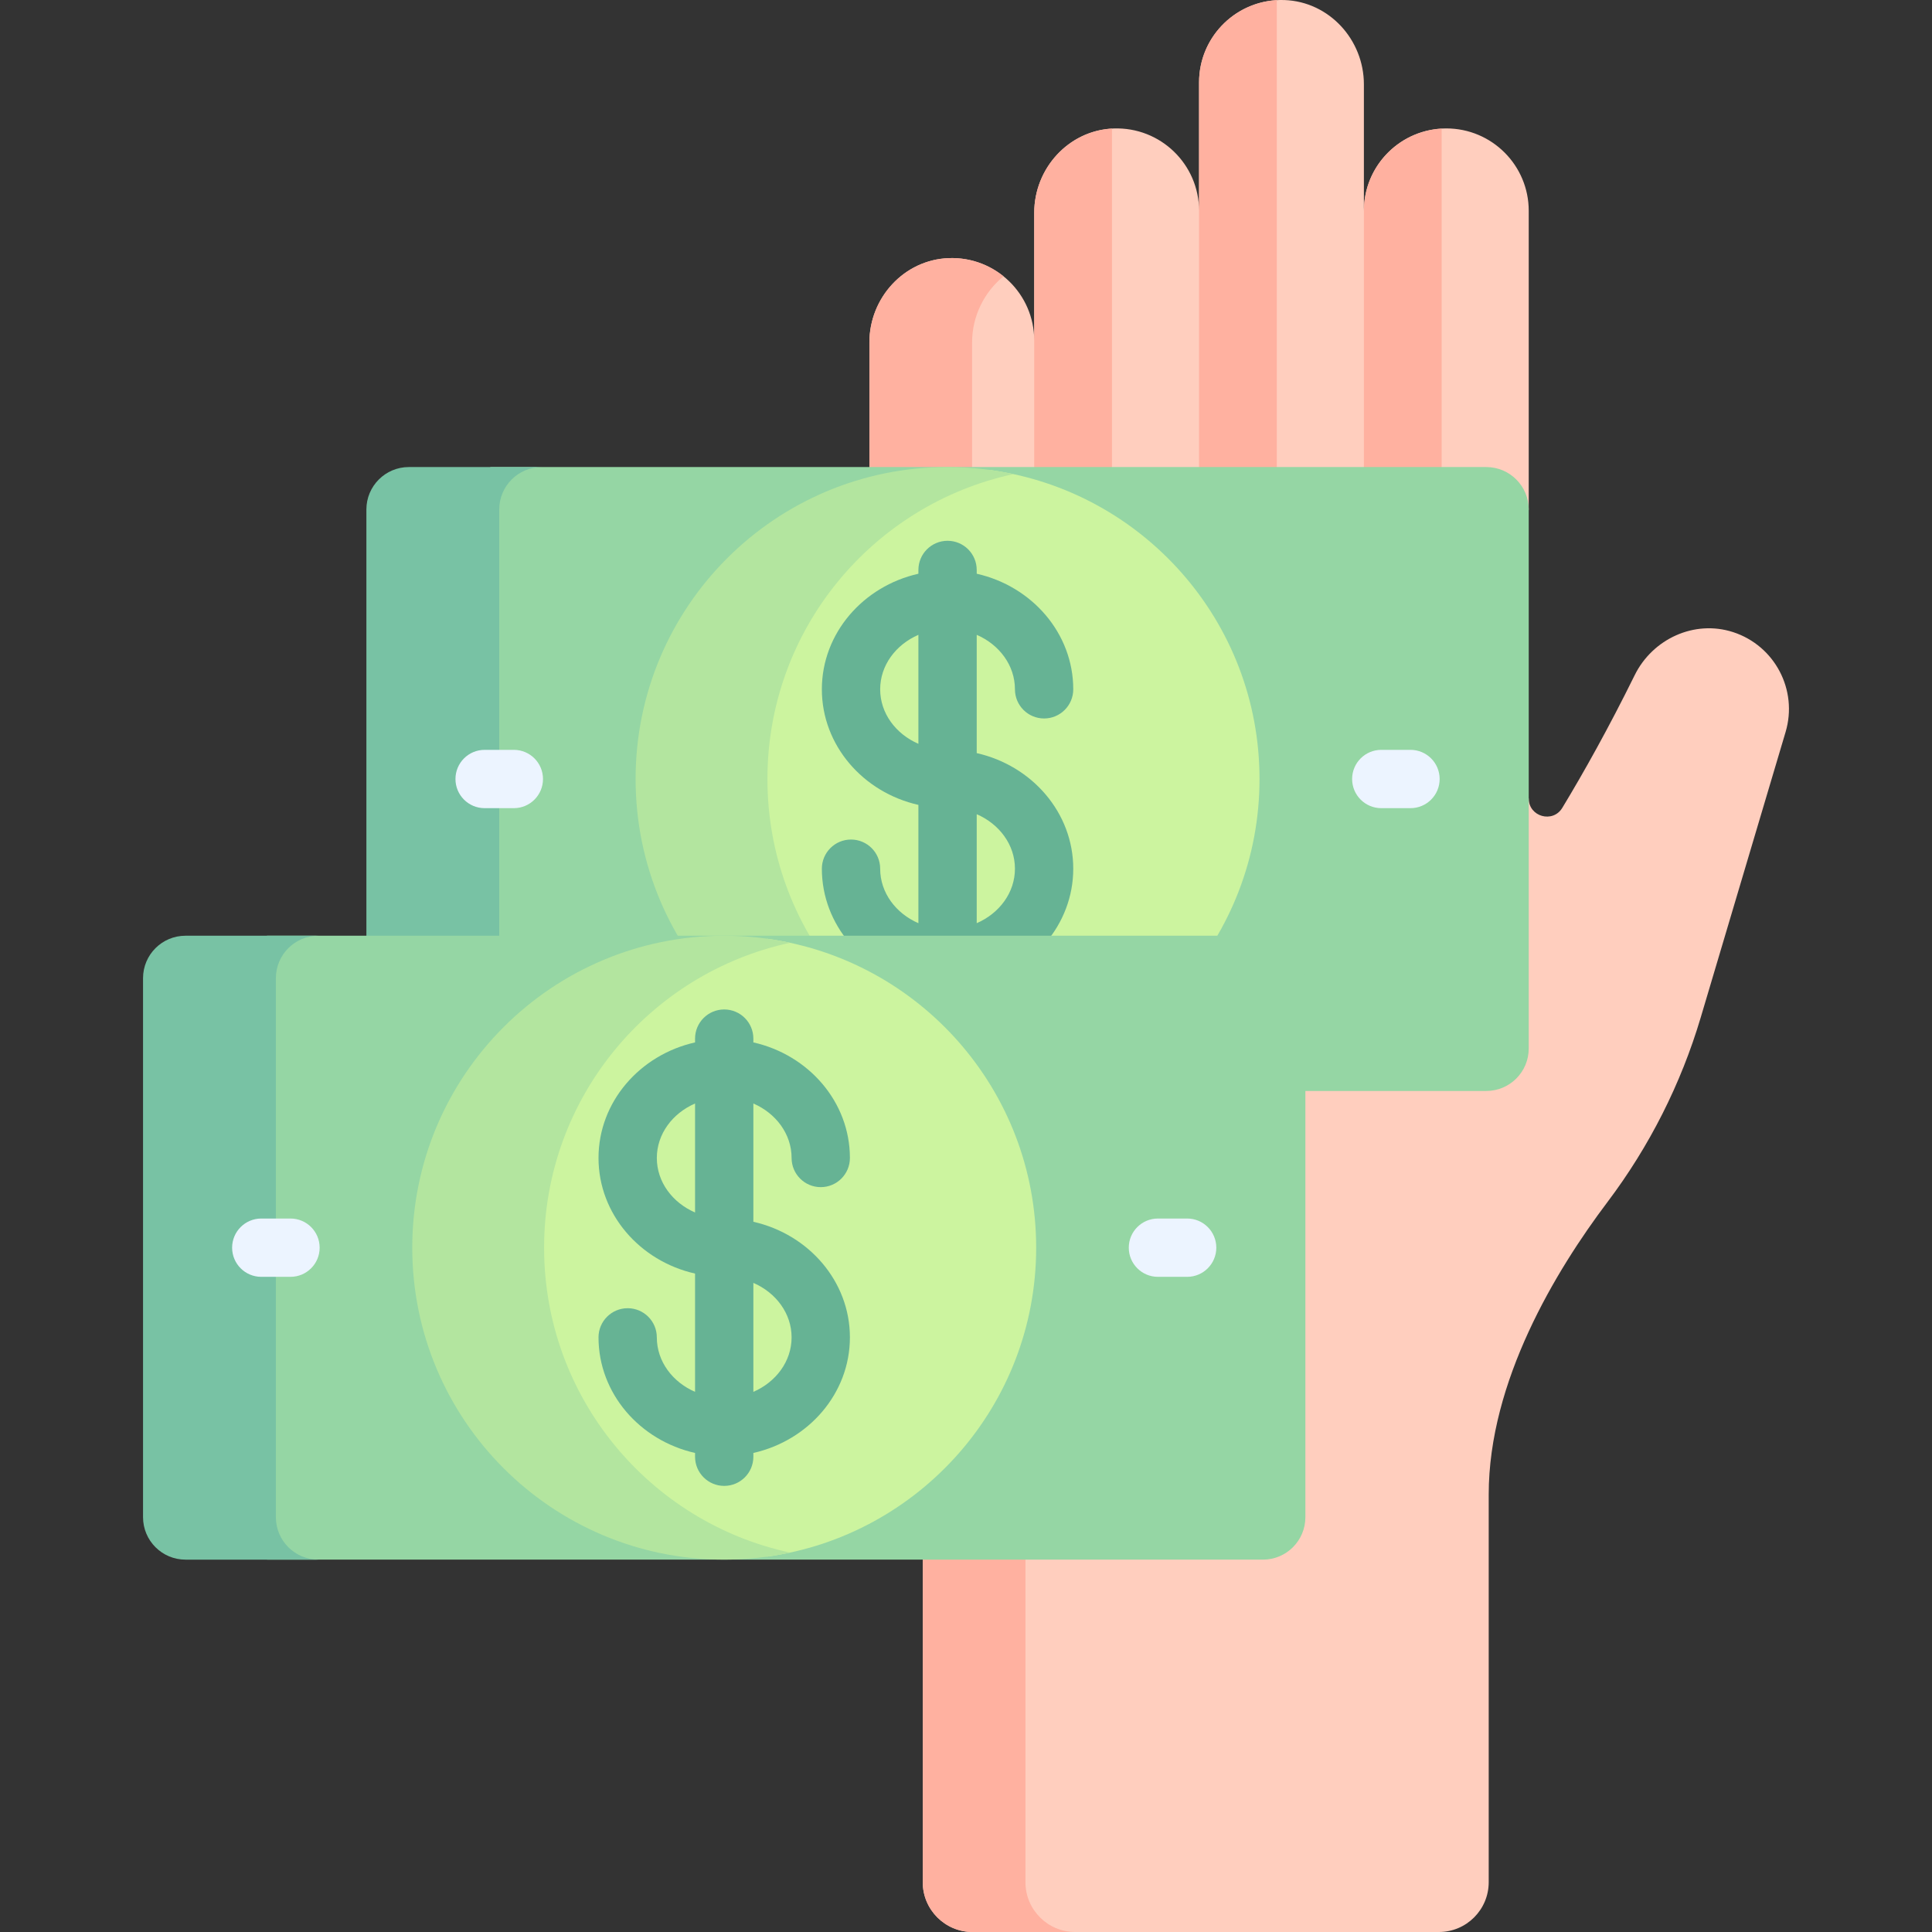 <svg id="Capa_1" enable-background="new 0 0 512 512" height="512" viewBox="0 0 512 512" width="512" xmlns="http://www.w3.org/2000/svg"><rect x="0" y="0" width="512" height="512" fill="#333333" stroke="none"/><g><path d="m459.267 167.512c-10.228-3.317-21.311 1.785-26.066 11.429-6.91 14.014-13.479 25.736-19.177 35.149-2.513 4.151-8.896 2.353-8.896-2.498l-.63-.366v-71.71l.63-4.491v-13.88-65.27c0-12.063-9.779-21.841-21.841-21.841-12.063 0-21.842 9.779-21.842 21.842v-33.511c0-11.843-9.209-21.93-21.045-22.351-12.426-.442-22.638 9.5-22.638 21.827v34.034c0-12.328-10.212-22.269-22.638-21.827-11.835.421-21.044 10.508-21.044 22.352v33.832c0-12.327-10.212-22.268-22.637-21.827-11.836.42-21.045 10.506-21.045 22.35v33.019l14.14 289.548v85.476c0 7.292 5.911 13.204 13.204 13.204h123.578c7.292 0 13.203-5.912 13.203-13.204v-102.749c0-29.981 17.765-59.321 31.483-77.508 11.087-14.699 19.455-31.251 24.702-48.899l22.49-75.648c3.308-11.12-2.841-22.884-13.931-26.482z" fill="#ffcebe"/><g><path d="m271.754 498.796v-85.476l-14.14-289.548v-33.018c0-7.01 3.242-13.386 8.33-17.525-3.939-3.179-9.002-5.02-14.502-4.825-11.836.42-21.045 10.506-21.045 22.35v33.019l14.14 289.548v85.476c0 7.292 5.911 13.204 13.204 13.204h27.217c-7.292-.001-13.204-5.913-13.204-13.205z" fill="#ffb1a0"/></g><g fill="#ffb1a0"><path d="m361.446 55.876-.001 87.44c0 5.69 4.612 10.302 10.302 10.302s10.302-4.612 10.302-10.302v-109.22c-11.484.646-20.603 10.135-20.603 21.78z"/><path d="m317.762 143.315c0 5.69 4.612 10.302 10.302 10.302s10.302-4.612 10.302-10.302v-143.275c-11.486.642-20.603 10.154-20.603 21.801v34.034c0-.007-.001-.013-.001-.019z"/><path d="m284.382 153.618c5.69 0 10.302-4.612 10.302-10.302v-109.23c-11.62.656-20.604 10.619-20.604 22.313v33.832 53.085c0 5.689 4.613 10.302 10.302 10.302z"/></g><g><g><path d="m393.877 123.773h-263.929v165.344h263.929c6.214 0 11.252-5.038 11.252-11.252 0-4.942 0-137.999 0-142.841-.001-6.214-5.038-11.251-11.252-11.251z" fill="#95d6a4"/><path d="m132.3 277.865c0-4.843 0-137.899 0-142.841 0-6.214 5.038-11.251 11.252-11.251h-35.204c-6.214 0-11.252 5.037-11.252 11.251v142.841c0 6.214 5.038 11.252 11.252 11.252h35.204c-6.214 0-11.252-5.038-11.252-11.252z" fill="#78c2a4"/><path d="m262.513 124.574c-35.397 10.405-61.251 43.105-61.251 81.871s25.854 71.466 61.252 81.871c40.26-5.557 71.271-40.082 71.271-81.871-.001-41.789-31.012-76.314-71.272-81.871z" fill="#ccf49f"/><path d="m203.379 206.445c0-39.663 27.937-72.787 65.203-80.806-5.633-1.212-11.474-1.866-17.469-1.866-45.659 0-82.672 37.013-82.672 82.672s37.013 82.672 82.672 82.672c5.995 0 11.836-.654 17.469-1.866-37.266-8.019-65.203-41.143-65.203-80.806z" fill="#b3e59f"/></g><path d="m258.839 199.583v-31.347c5.983 2.594 10.132 8.083 10.132 14.44 0 4.267 3.459 7.726 7.726 7.726s7.726-3.459 7.726-7.726c0-14.851-10.932-27.326-25.585-30.63v-1.004c0-4.267-3.459-7.726-7.726-7.726s-7.726 3.459-7.726 7.726v1.004c-14.653 3.304-25.585 15.779-25.585 30.63s10.932 27.326 25.585 30.63v31.347c-5.983-2.594-10.132-8.083-10.132-14.44 0-4.267-3.459-7.726-7.726-7.726s-7.726 3.459-7.726 7.726c0 14.851 10.932 27.326 25.585 30.63v1.004c0 4.267 3.459 7.726 7.726 7.726s7.726-3.459 7.726-7.726v-1.004c14.653-3.304 25.585-15.779 25.585-30.63s-10.933-27.326-25.585-30.63zm-25.585-16.907c0-6.357 4.148-11.846 10.132-14.44v28.881c-5.983-2.594-10.132-8.083-10.132-14.441zm25.585 61.977v-28.881c5.983 2.594 10.132 8.083 10.132 14.44s-4.149 11.847-10.132 14.441z" fill="#66b394"/><g><path d="m373.796 214.171h-7.743c-4.267 0-7.726-3.459-7.726-7.726s3.459-7.726 7.726-7.726h7.743c4.267 0 7.726 3.459 7.726 7.726s-3.459 7.726-7.726 7.726z" fill="#ecf4ff"/></g><g><path d="m136.172 214.171h-7.743c-4.267 0-7.726-3.459-7.726-7.726s3.459-7.726 7.726-7.726h7.743c4.267 0 7.726 3.459 7.726 7.726s-3.459 7.726-7.726 7.726z" fill="#ecf4ff"/></g><g><path d="m334.688 247.976h-263.929v165.344h263.929c6.214 0 11.252-5.038 11.252-11.252 0-4.942 0-137.999 0-142.841 0-6.213-5.038-11.251-11.252-11.251z" fill="#95d6a4"/><path d="m73.111 402.069c0-4.843 0-137.899 0-142.841 0-6.214 5.038-11.251 11.252-11.251h-35.204c-6.214 0-11.252 5.037-11.252 11.251v142.841c0 6.214 5.038 11.252 11.252 11.252h35.204c-6.214-.001-11.252-5.038-11.252-11.252z" fill="#78c2a4"/><path d="m203.324 248.778c-35.397 10.405-61.251 43.105-61.251 81.871s25.854 71.466 61.252 81.87c40.26-5.557 71.271-40.082 71.271-81.87 0-41.789-31.011-76.315-71.272-81.871z" fill="#ccf49f"/><path d="m144.19 330.648c0-39.663 27.937-72.787 65.203-80.806-5.633-1.212-11.474-1.866-17.469-1.866-45.659 0-82.672 37.013-82.672 82.672s37.013 82.672 82.672 82.672c5.995 0 11.836-.654 17.469-1.866-37.266-8.019-65.203-41.143-65.203-80.806z" fill="#b3e59f"/></g><g><path d="m314.608 338.375h-7.743c-4.267 0-7.726-3.459-7.726-7.726s3.459-7.726 7.726-7.726h7.743c4.267 0 7.726 3.459 7.726 7.726s-3.459 7.726-7.726 7.726z" fill="#ecf4ff"/></g><g><path d="m76.983 338.375h-7.743c-4.267 0-7.726-3.459-7.726-7.726s3.459-7.726 7.726-7.726h7.743c4.267 0 7.726 3.459 7.726 7.726s-3.459 7.726-7.726 7.726z" fill="#ecf4ff"/></g><path d="m199.65 323.786v-31.347c5.983 2.594 10.132 8.083 10.132 14.44 0 4.267 3.459 7.726 7.726 7.726s7.726-3.459 7.726-7.726c0-14.851-10.932-27.326-25.585-30.63v-1.004c0-4.267-3.459-7.726-7.726-7.726s-7.726 3.459-7.726 7.726v1.004c-14.653 3.304-25.585 15.779-25.585 30.63s10.932 27.326 25.585 30.63v31.347c-5.983-2.594-10.132-8.083-10.132-14.44 0-4.267-3.459-7.726-7.726-7.726s-7.726 3.459-7.726 7.726c0 14.851 10.932 27.326 25.585 30.63v1.004c0 4.267 3.459 7.726 7.726 7.726s7.726-3.459 7.726-7.726v-1.004c14.653-3.304 25.585-15.779 25.585-30.63s-10.932-27.325-25.585-30.63zm-25.584-16.906c0-6.357 4.148-11.846 10.132-14.44v28.881c-5.984-2.595-10.132-8.084-10.132-14.441zm25.584 61.977v-28.881c5.983 2.594 10.132 8.083 10.132 14.44s-4.149 11.847-10.132 14.441z" fill="#66b394"/></g></g></svg>